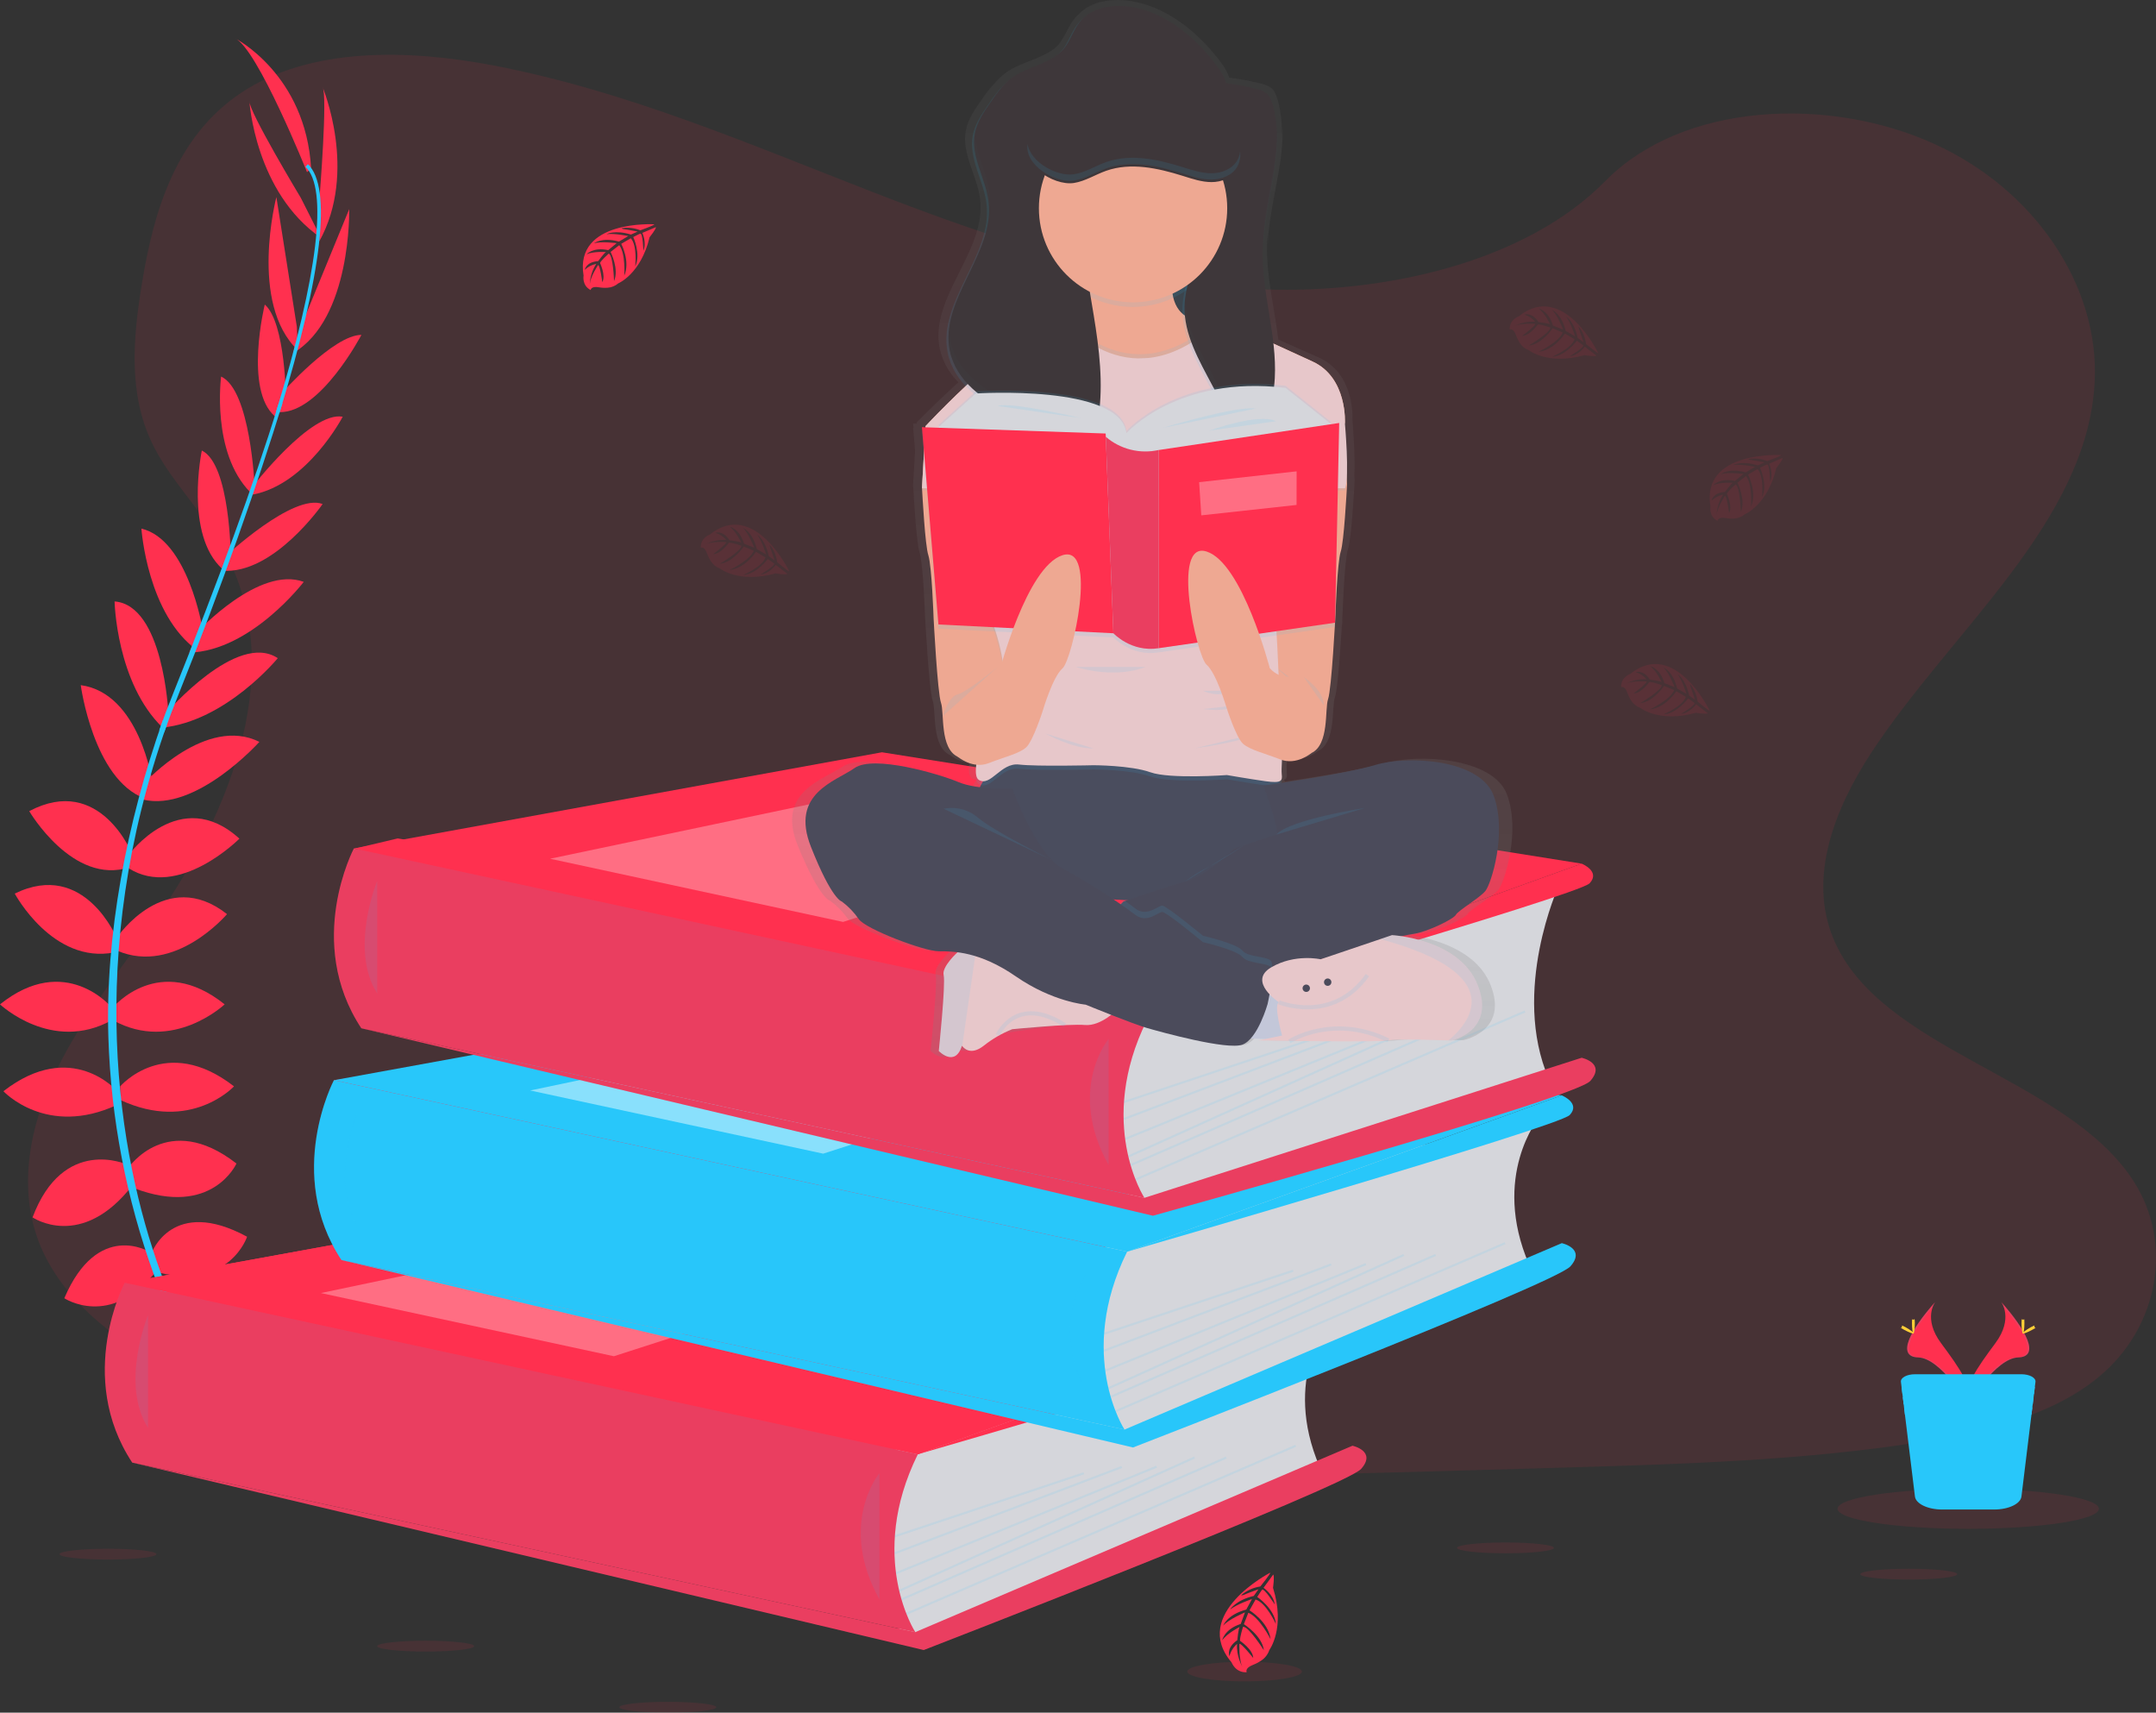 <svg width="520" height="413" viewBox="0 0 520 413" fill="none" xmlns="http://www.w3.org/2000/svg">
<rect x="0" y="0" width="520" height="413" fill="#333333" stroke="none"/>
<g clip-path="url(#clip0)">
<path opacity="0.1" d="M304.962 69.795C272.059 68.652 240.717 58.042 210.793 46.432C180.869 34.821 151.23 21.956 119.115 15.806C98.46 11.849 74.835 11.29 58.195 22.352C42.176 33.018 37.001 51.379 34.22 68.434C32.125 81.263 30.895 94.763 36.634 106.775C40.615 115.114 47.687 122.123 52.572 130.138C69.588 157.93 57.565 192.203 39.126 219.34C30.483 232.073 20.442 244.226 13.772 257.767C7.102 271.307 4.011 286.844 9.847 300.669C15.638 314.382 29.431 324.662 44.367 331.899C74.713 346.603 110.457 350.808 145.338 353.19C222.527 358.467 300.122 356.182 377.514 353.896C406.156 353.048 434.921 352.19 463.096 347.766C478.744 345.308 494.896 341.412 506.258 331.996C520.676 320.045 524.25 299.805 514.591 284.823C498.378 259.687 453.584 253.445 442.237 226.465C436.004 211.62 442.41 195.083 451.469 181.308C470.91 151.769 503.492 125.851 505.211 92.087C506.39 68.891 490.722 45.67 466.502 34.694C441.118 23.15 405.907 24.613 387.189 43.654C367.9 63.274 334.011 70.801 304.962 69.795Z" fill="#FF304F"/>
<path d="M221.378 350.702L47.367 349.853L30.076 309.339L91.215 304.905L80.559 260.484L201.485 244.826L85.689 204.611L95.918 202.183L282.115 232.53L271.861 301.852L257.204 339.949L221.378 350.702Z" fill="#FF304F"/>
<path d="M50.036 332.885C50.036 332.885 60.712 331.178 67.118 338.715C67.118 338.715 62.42 342.413 52.313 337.293L50.036 332.885Z" fill="#FF304F"/>
<path d="M48.917 332.717C48.917 332.717 42.105 341.092 45.46 350.417C45.46 350.417 51.012 348.198 51.617 336.892L48.917 332.717Z" fill="#FF304F"/>
<path d="M42.796 318.948C42.796 318.948 47.067 311.121 64.148 322.077C64.148 322.077 61.871 327.338 54.326 326.912C46.782 326.485 44.789 323.072 42.796 318.948Z" fill="#FF304F"/>
<path d="M41.693 318.384C41.693 318.384 32.832 317.368 31.973 337.633C31.973 337.633 37.59 338.797 41.581 332.387C45.572 325.977 43.935 322.381 41.693 318.384Z" fill="#FF304F"/>
<path d="M36.533 302.218C36.533 302.218 41.515 288.423 59.593 298.236C59.593 298.236 55.465 310.893 38.383 306.911L36.533 302.218Z" fill="#FF304F"/>
<path d="M30.981 281.597C30.981 281.597 40.376 267.661 57.031 280.582C57.031 280.582 51.195 293.665 32.405 286.554L30.981 281.597Z" fill="#FF304F"/>
<path d="M28.988 261.972C28.988 261.972 39.949 249.168 56.441 261.972C56.441 261.972 46.05 273.207 28.988 265.243V261.972Z" fill="#FF304F"/>
<path d="M27.28 242.911C27.28 242.911 38.383 229.543 54.184 242.2C54.184 242.2 41.657 254.003 27.28 246.04V242.911Z" fill="#FF304F"/>
<path d="M28.277 225.988C28.277 225.988 39.969 208.78 54.754 220.442C54.754 220.442 42.227 235.232 28.277 229.259V225.988Z" fill="#FF304F"/>
<path d="M30.981 206.221C30.981 206.221 43.365 189.155 57.743 202.239C57.743 202.239 43.081 217.029 30.981 209.349V206.221Z" fill="#FF304F"/>
<path d="M35.109 188.551C35.109 188.551 49.771 172.512 62.562 178.901C62.562 178.901 47.285 195.936 34.469 192.807L35.109 188.551Z" fill="#FF304F"/>
<path d="M40.234 171.801C40.234 171.801 57.153 152.155 66.995 158.717C66.995 158.717 54.53 173.954 39.034 175.478L40.234 171.801Z" fill="#FF304F"/>
<path d="M47.631 152.374C47.631 152.374 62.44 136.334 73.259 140.316C73.259 140.316 60.59 156.955 45.643 157.381L47.631 152.374Z" fill="#FF304F"/>
<path d="M54.326 134.201C54.326 134.201 70.697 118.842 77.814 121.544C77.814 121.544 65.999 138.61 53.615 137.614L54.326 134.201Z" fill="#FF304F"/>
<path d="M60.874 117.42C60.874 117.42 74.967 99.07 82.659 100.492C82.659 100.492 74.113 116.851 60.874 119.284V117.42Z" fill="#FF304F"/>
<path d="M67.982 94.794C67.982 94.794 80.437 80.73 87.168 80.76C87.168 80.76 77.336 99.552 67.468 99.38L67.982 94.794Z" fill="#FF304F"/>
<path d="M72.191 79.729L84.225 50.434C84.225 50.434 84.825 76.916 70.661 85.164L72.191 79.729Z" fill="#FF304F"/>
<path d="M77.077 47.422C77.077 47.422 79.07 22.957 77.788 20.966C77.788 20.966 86.39 41.307 76.995 58.23L77.077 47.422Z" fill="#FF304F"/>
<path d="M36.065 301.893C36.065 301.893 23.589 294.168 15.511 313.067C15.511 313.067 26.614 320.431 37.534 306.713L36.065 301.893Z" fill="#FF304F"/>
<path d="M30.58 280.81C30.58 280.81 15.277 273.837 7.855 293.568C7.855 293.568 19.675 301.695 31.973 285.798L30.58 280.81Z" fill="#FF304F"/>
<path d="M28.277 263.146C28.277 263.146 17.316 250.342 0.824 263.146C0.824 263.146 11.215 274.38 28.277 266.416V263.146Z" fill="#FF304F"/>
<path d="M26.904 242.911C26.904 242.911 15.801 229.543 0 242.2C0 242.2 12.527 254.003 26.904 246.04V242.911Z" fill="#FF304F"/>
<path d="M28.277 226.475C28.277 226.475 20.488 207.201 3.559 215.49C3.559 215.49 12.71 232.58 27.585 229.675L28.277 226.475Z" fill="#FF304F"/>
<path d="M31.962 206.124C31.962 206.124 24.22 186.514 7.051 195.606C7.051 195.606 17.565 213.58 31.2 209.151L31.962 206.124Z" fill="#FF304F"/>
<path d="M36.761 188.647C36.761 188.647 33.711 167.148 19.476 165.223C19.476 165.223 22.496 187.896 34.845 192.523L36.761 188.647Z" fill="#FF304F"/>
<path d="M40.595 171.841C40.595 171.841 39.405 145.939 27.636 145.035C27.636 145.035 28.032 164.695 39.268 175.508L40.595 171.841Z" fill="#FF304F"/>
<path d="M48.851 151.647C48.851 151.647 45.343 130.108 34.108 127.477C34.108 127.477 35.501 148.336 47.738 156.935L48.851 151.647Z" fill="#FF304F"/>
<path d="M55.658 134.379C55.658 134.379 55.541 111.94 48.678 108.644C48.678 108.644 44.423 128.96 53.671 137.243L55.658 134.379Z" fill="#FF304F"/>
<path d="M61.398 117.166C61.398 117.166 60.437 94.062 53.33 90.807C53.33 90.807 50.9 109.091 60.336 118.68L61.398 117.166Z" fill="#FF304F"/>
<path d="M68.973 96.637C68.973 96.637 68.932 77.845 63.859 73.437C63.859 73.437 58.815 94.022 66.324 100.416L68.973 96.637Z" fill="#FF304F"/>
<path d="M71.596 78.805L66.66 47.529C66.66 47.529 59.954 73.157 71.83 84.453L71.596 78.805Z" fill="#FF304F"/>
<path d="M72.557 47.717C72.557 47.717 59.888 26.69 60.148 24.354C60.148 24.354 61.495 46.391 77.433 57.367L72.557 47.717Z" fill="#FF304F"/>
<path d="M74.042 41.505C74.042 41.505 62.084 11.641 56.675 9.223C56.675 9.223 73.757 17.898 75.038 40.652L74.042 41.505Z" fill="#FF304F"/>
<path d="M67.407 99.558L66.589 99.309C76.68 66.433 79.197 45.472 73.681 40.215L74.265 39.596C80.117 45.142 77.743 65.874 67.407 99.558Z" fill="#28C7FA"/>
<path d="M39.619 176.534L38.409 176.103C39.481 173.091 40.635 170.033 41.845 167.021C52.379 140.794 61.347 116.394 67.097 97.663L68.149 97.155C62.389 115.922 53.579 141.256 43.035 167.519C41.83 170.475 40.681 173.517 39.619 176.534Z" fill="#28C7FA"/>
<path d="M65.079 357.487C64.916 357.309 48.561 338.908 37.158 307.495C30.477 289.104 26.758 269.77 26.141 250.215C25.358 225.77 30.493 198.475 39.288 173.68L40.244 174.797C20.498 230.447 28.343 278.134 38.749 306.85C50.031 337.979 66.202 356.177 66.36 356.36L65.079 357.487Z" fill="#28C7FA"/>
<path d="M320.656 318.42C320.656 318.42 309.131 332.473 318.282 353.719L226.263 393.588L217.433 395.437L213.365 377.661L216.085 355.227V342.966L320.656 318.42Z" fill="#D5D6DB"/>
<path d="M30.076 309.339L157.438 286.143L326.197 313.001L221.378 350.702L30.076 309.339Z" fill="#FF304F"/>
<path d="M30.076 309.339L157.438 286.143L326.197 313.001L221.378 350.702L30.076 309.339Z" fill="#FF304F"/>
<path d="M30.076 309.334C30.076 309.334 18.165 331.879 31.891 352.703L220.757 393.588C220.757 393.588 209.034 375.629 221.362 350.702L30.076 309.334Z" fill="#FF304F"/>
<path opacity="0.1" d="M30.076 309.334C30.076 309.334 18.165 331.879 31.891 352.703L220.757 393.588C220.757 393.588 209.034 375.629 221.362 350.702L30.076 309.334Z" fill="#28C7FA"/>
<path opacity="0.1" d="M35.704 317.15C35.704 317.15 28.897 333.646 35.704 344.322V317.15Z" fill="#28C7FA"/>
<path d="M220.758 393.588L326.197 348.64C326.197 348.64 332.095 349.909 328.282 354.226C324.469 358.543 222.791 397.905 222.791 397.905L31.891 352.703L220.758 393.588Z" fill="#FF304F"/>
<path opacity="0.1" d="M220.758 393.588L326.197 348.64C326.197 348.64 332.095 349.909 328.282 354.226C324.469 358.543 222.791 397.905 222.791 397.905L31.891 352.703L220.758 393.588Z" fill="#28C7FA"/>
<path opacity="0.1" d="M212.115 355.242C212.115 355.242 201.947 367.432 212.115 385.716V355.242Z" fill="#28C7FA"/>
<path opacity="0.1" d="M261.341 355.036L215.734 370.237L215.895 370.719L261.502 355.518L261.341 355.036Z" fill="#28C7FA"/>
<path opacity="0.1" d="M270.476 353.523L215.719 374.325L215.9 374.8L270.656 353.998L270.476 353.523Z" fill="#28C7FA"/>
<path opacity="0.1" d="M278.865 353.451L216.025 379.147L216.217 379.617L279.057 353.921L278.865 353.451Z" fill="#28C7FA"/>
<path opacity="0.1" d="M287.988 351.25L216.758 383.395L216.968 383.858L288.197 351.713L287.988 351.25Z" fill="#28C7FA"/>
<path opacity="0.1" d="M295.652 351.261L217.322 385.465L217.526 385.93L295.856 351.726L295.652 351.261Z" fill="#28C7FA"/>
<path opacity="0.1" d="M312.416 348.416L218.503 388.939L218.705 389.405L312.618 348.883L312.416 348.416Z" fill="#28C7FA"/>
<path opacity="0.3" d="M77.392 311.817L166.868 293.025L221.378 303.437L148.058 327.054L77.392 311.817Z" fill="white"/>
<path d="M326.197 313.001C326.197 313.001 330.824 314.865 328.109 317.744C325.394 320.624 221.363 350.702 221.363 350.702L326.197 313.001Z" fill="#FF304F"/>
<path d="M371.134 269.57C371.134 269.57 359.614 283.619 368.765 304.869L276.746 344.739L267.915 346.598L263.848 328.822L266.609 306.393V294.117L371.134 269.57Z" fill="#D5D6DB"/>
<path d="M80.559 260.484L207.916 237.294L376.68 264.151L271.861 301.852L80.559 260.484Z" fill="#28C7FA"/>
<path d="M80.539 260.484C80.539 260.484 68.622 283.03 82.349 303.853L271.215 344.739C271.215 344.739 259.497 326.764 271.84 301.847L80.539 260.484Z" fill="#28C7FA"/>
<path opacity="0.1" d="M80.539 260.484C80.539 260.484 68.622 283.03 82.349 303.853L271.215 344.739C271.215 344.739 259.497 326.764 271.84 301.847L212.115 288.931L80.539 260.484Z" fill="#28C7FA"/>
<path opacity="0.1" d="M86.182 268.301C86.182 268.301 79.38 284.792 86.182 295.473V268.301Z" fill="#28C7FA"/>
<path d="M271.235 344.739L376.68 299.79C376.68 299.79 382.573 301.06 378.76 305.377C374.947 309.694 273.269 349.056 273.269 349.056L82.369 303.853L271.235 344.739Z" fill="#28C7FA"/>
<path opacity="0.1" d="M271.235 344.739L376.68 299.79C376.68 299.79 382.573 301.06 378.76 305.377C374.947 309.694 273.269 349.056 273.269 349.056L82.369 303.853L271.235 344.739Z" fill="#28C7FA"/>
<path opacity="0.1" d="M262.593 306.393C262.593 306.393 252.425 318.582 262.593 336.867V306.393Z" fill="#28C7FA"/>
<path opacity="0.1" d="M311.823 306.192L266.216 321.393L266.376 321.875L311.984 306.674L311.823 306.192Z" fill="#28C7FA"/>
<path opacity="0.1" d="M320.964 304.677L266.208 325.479L266.388 325.953L321.145 305.152L320.964 304.677Z" fill="#28C7FA"/>
<path opacity="0.1" d="M329.346 304.597L266.506 330.294L266.698 330.764L329.538 305.067L329.346 304.597Z" fill="#28C7FA"/>
<path opacity="0.1" d="M338.474 302.398L267.245 334.543L267.454 335.006L338.684 302.861L338.474 302.398Z" fill="#28C7FA"/>
<path opacity="0.1" d="M346.131 302.402L267.802 336.606L268.005 337.072L346.335 302.867L346.131 302.402Z" fill="#28C7FA"/>
<path opacity="0.1" d="M362.899 299.557L268.987 340.08L269.188 340.546L363.101 300.024L362.899 299.557Z" fill="#28C7FA"/>
<path opacity="0.45" d="M127.875 262.968L217.351 244.176L271.861 254.588L198.541 278.205L127.875 262.968Z" fill="white"/>
<path d="M376.68 264.151C376.68 264.151 381.301 266.015 378.592 268.89C375.882 271.765 271.861 301.847 271.861 301.847L376.68 264.151Z" fill="#28C7FA"/>
<path d="M375.913 213.687C375.913 213.687 364.387 238.914 373.538 260.159L281.52 288.855L272.71 290.719L268.643 272.943L271.362 250.509V238.233L375.913 213.687Z" fill="#D5D6DB"/>
<path d="M85.353 204.606L212.715 181.41L381.479 208.267L276.655 245.969L85.353 204.606Z" fill="#FF304F"/>
<path d="M85.353 204.6C85.353 204.6 73.421 227.146 87.148 247.97L276.014 288.855C276.014 288.855 264.291 270.881 276.634 245.969L85.353 204.6Z" fill="#FF304F"/>
<path opacity="0.1" d="M85.353 204.6C85.353 204.6 73.421 227.146 87.148 247.97L276.014 288.855C276.014 288.855 264.291 270.881 276.634 245.969L85.353 204.6Z" fill="#28C7FA"/>
<path opacity="0.1" d="M90.981 212.417C90.981 212.417 84.174 228.913 90.981 239.589V212.417Z" fill="#28C7FA"/>
<path d="M276.034 288.855L381.474 255.08C381.474 255.08 387.372 256.35 383.559 260.667C379.746 264.984 278.068 293.172 278.068 293.172L87.168 247.97L276.034 288.855Z" fill="#FF304F"/>
<path opacity="0.1" d="M276.034 288.855L381.474 255.08C381.474 255.08 387.372 256.35 383.559 260.667C379.746 264.984 278.068 293.172 278.068 293.172L87.168 247.97L276.034 288.855Z" fill="#28C7FA"/>
<path opacity="0.1" d="M267.392 250.509C267.392 250.509 257.224 262.699 267.392 280.983V250.509Z" fill="#28C7FA"/>
<path opacity="0.1" d="M316.623 250.307L271.016 265.508L271.177 265.99L316.784 250.789L316.623 250.307Z" fill="#28C7FA"/>
<path opacity="0.1" d="M325.761 248.795L271.005 269.597L271.185 270.071L325.942 249.27L325.761 248.795Z" fill="#28C7FA"/>
<path opacity="0.1" d="M334.138 248.717L271.298 274.414L271.491 274.884L334.331 249.187L334.138 248.717Z" fill="#28C7FA"/>
<path opacity="0.1" d="M343.274 246.513L272.044 278.659L272.254 279.121L343.483 246.976L343.274 246.513Z" fill="#28C7FA"/>
<path opacity="0.1" d="M350.933 246.522L272.604 280.727L272.807 281.192L351.137 246.988L350.933 246.522Z" fill="#28C7FA"/>
<path opacity="0.1" d="M367.7 243.681L273.787 284.204L273.989 284.67L367.901 244.148L367.7 243.681Z" fill="#28C7FA"/>
<path opacity="0.3" d="M132.669 207.084L222.145 188.292L276.655 198.704L203.335 222.321L132.669 207.084Z" fill="white"/>
<path d="M381.474 208.267C381.474 208.267 386.101 210.131 383.386 213.011C380.671 215.891 276.655 245.969 276.655 245.969L381.474 208.267Z" fill="#FF304F"/>
<path d="M157.814 54.091C157.814 54.091 138.495 52.928 140.752 66.468C140.752 66.468 140.3 68.86 142.471 69.947C142.471 69.947 142.506 68.931 144.453 69.282C145.148 69.401 145.855 69.435 146.558 69.383C147.506 69.319 148.407 68.948 149.126 68.327C149.126 68.327 154.56 66.082 156.675 57.204C156.675 57.204 158.241 55.269 158.2 54.771L154.926 56.163C154.926 56.163 156.04 58.515 155.165 60.47C155.165 60.47 155.058 56.249 154.428 56.346C154.301 56.346 152.735 57.164 152.735 57.164C152.735 57.164 154.652 61.262 153.203 64.239C153.203 64.239 153.752 59.19 152.135 57.458L149.837 58.799C149.837 58.799 152.079 63.03 150.559 66.484C150.559 66.484 150.951 61.186 149.354 59.124L147.27 60.749C147.27 60.749 149.38 64.919 148.094 67.784C148.094 67.784 147.926 61.618 146.823 61.151C146.823 61.151 144.997 62.755 144.723 63.416C144.723 63.416 146.167 66.463 145.267 68.043C145.267 68.043 144.723 63.934 144.25 63.913C144.25 63.913 142.435 66.636 142.247 68.485C142.335 66.761 142.873 65.091 143.808 63.639C142.762 63.837 141.797 64.337 141.032 65.077C141.032 65.077 141.312 63.152 144.26 62.984C144.26 62.984 145.76 60.917 146.162 60.795C146.162 60.795 143.228 60.546 141.454 61.333C141.454 61.333 143.02 59.52 146.695 60.318L148.729 58.642C148.729 58.642 144.875 58.134 143.238 58.697C143.238 58.697 145.125 57.093 149.283 58.261L151.525 56.925C151.525 56.925 148.236 56.219 146.279 56.473C146.279 56.473 148.343 55.361 152.181 56.564L153.777 55.848C153.777 55.848 151.373 55.376 150.666 55.3C149.959 55.223 149.924 55.03 149.924 55.03C151.45 54.78 153.016 54.956 154.448 55.538C154.448 55.538 157.88 54.304 157.814 54.091Z" fill="#FF304F"/>
<path opacity="0.1" d="M429.598 109.746C429.598 109.746 410.28 108.583 412.537 122.123C412.537 122.123 412.085 124.516 414.255 125.602C414.255 125.602 414.291 124.587 416.238 124.937C416.933 125.054 417.64 125.088 418.343 125.039C419.282 124.97 420.174 124.599 420.885 123.982C420.885 123.982 426.324 121.737 428.434 112.859C428.434 112.859 430 110.924 429.959 110.427L426.696 111.818C426.696 111.818 427.809 114.17 426.935 116.125C426.935 116.125 426.828 111.905 426.202 112.001C426.075 112.001 424.504 112.819 424.504 112.819C424.504 112.819 426.421 116.917 424.977 119.894C424.977 119.894 425.526 114.845 423.905 113.113L421.607 114.454C421.607 114.454 423.849 118.685 422.329 122.139C422.329 122.139 422.72 116.841 421.124 114.779L419.044 116.404C419.044 116.404 421.149 120.574 419.863 123.439C419.863 123.439 419.695 117.273 418.592 116.806C418.592 116.806 416.772 118.411 416.492 119.071C416.492 119.071 417.936 122.118 417.041 123.698C417.041 123.698 416.492 119.589 416.025 119.569C416.025 119.569 414.21 122.291 414.021 124.14C414.109 122.415 414.649 120.745 415.587 119.294C414.54 119.493 413.573 119.992 412.806 120.732C412.806 120.732 413.091 118.807 416.035 118.639C416.035 118.639 417.534 116.572 417.936 116.445C417.936 116.445 415.008 116.201 413.228 116.989C413.228 116.989 414.794 115.175 418.47 115.973L420.503 114.297C420.503 114.297 416.645 113.789 415.013 114.353C415.013 114.353 416.894 112.748 421.058 113.916L423.294 112.58C423.294 112.58 420.005 111.874 418.048 112.128C418.048 112.128 420.112 111.016 423.95 112.219L425.552 111.503C425.552 111.503 423.142 111.031 422.435 110.955C421.729 110.879 421.693 110.686 421.693 110.686C423.219 110.432 424.786 110.608 426.218 111.193C426.218 111.193 429.659 109.959 429.598 109.746Z" fill="#FF304F"/>
<path opacity="0.1" d="M190.351 137.741C190.351 137.741 181.932 120.305 171.215 128.899C171.215 128.899 168.902 129.671 169.014 132.093C169.014 132.093 169.903 131.631 170.539 133.5C170.776 134.161 171.09 134.792 171.474 135.379C171.994 136.176 172.76 136.782 173.655 137.106C173.655 137.106 178.266 140.753 187.056 138.264C187.056 138.264 189.512 138.686 189.914 138.391L187.107 136.223C187.107 136.223 185.582 138.341 183.457 138.528C183.457 138.528 187.097 136.38 186.706 135.882C186.624 135.781 185.18 134.8 185.18 134.8C185.18 134.8 182.532 138.473 179.227 138.66C179.227 138.66 183.904 136.68 184.626 134.42L182.339 133.069C182.339 133.069 179.731 137.091 175.974 137.447C175.974 137.447 180.793 135.207 181.815 132.81L179.385 131.794C179.385 131.794 176.767 135.664 173.635 135.943C173.635 135.943 178.943 132.789 178.81 131.596C178.81 131.596 176.518 130.793 175.806 130.869C175.806 130.869 173.864 133.607 172.034 133.607C172.034 133.607 175.353 131.123 175.15 130.722C175.15 130.722 171.886 130.468 170.168 131.23C171.716 130.461 173.439 130.111 175.165 130.214C174.48 129.398 173.572 128.8 172.552 128.492C172.552 128.492 174.372 127.802 175.953 130.285C175.953 130.285 178.495 130.585 178.795 130.874C178.795 130.874 177.58 128.203 176.029 127.04C176.029 127.04 178.378 127.512 179.451 131.103L181.917 132.078C181.917 132.078 180.498 128.462 179.192 127.319C179.192 127.319 181.51 128.178 182.522 132.398L184.779 133.698C184.779 133.698 183.798 130.483 182.618 128.904C182.618 128.904 184.596 130.163 185.414 134.094L186.823 135.141C186.823 135.141 186.06 132.81 185.806 132.159C185.552 131.509 185.679 131.377 185.679 131.377C186.646 132.583 187.258 134.034 187.448 135.567C187.448 135.567 190.168 137.894 190.351 137.741Z" fill="#FF304F"/>
<path opacity="0.1" d="M385.46 85.113C385.46 85.113 377.046 67.677 366.324 76.271C366.324 76.271 364.016 77.043 364.123 79.465C364.123 79.465 365.018 79.008 365.648 80.872C365.885 81.536 366.201 82.168 366.589 82.756C367.107 83.552 367.871 84.156 368.765 84.478C368.765 84.478 373.381 88.125 382.166 85.641C382.166 85.641 384.621 86.058 385.028 85.763L382.237 83.589C382.237 83.589 380.712 85.712 378.592 85.9C378.592 85.9 382.227 83.747 381.835 83.249C381.754 83.147 380.31 82.167 380.31 82.167C380.31 82.167 377.666 85.839 374.357 86.027C374.357 86.027 379.039 84.046 379.761 81.791L377.438 80.451C377.438 80.451 374.835 84.468 371.073 84.829C371.073 84.829 375.892 82.584 376.919 80.186L374.484 79.171C374.484 79.171 371.866 83.046 368.739 83.32C368.739 83.32 374.042 80.166 373.909 78.978C373.909 78.978 371.622 78.17 370.91 78.251C370.91 78.251 368.968 80.984 367.133 80.984C367.133 80.984 370.457 78.5 370.254 78.099C370.254 78.099 366.99 77.845 365.267 78.607C366.815 77.838 368.538 77.488 370.264 77.591C369.582 76.775 368.675 76.176 367.656 75.869C367.656 75.869 369.476 75.179 371.057 77.662C371.057 77.662 373.599 77.967 373.899 78.257C373.899 78.257 372.684 75.58 371.129 74.417C371.129 74.417 373.477 74.894 374.55 78.505L377.021 79.481C377.021 79.481 375.602 75.859 374.296 74.716C374.296 74.716 376.614 75.575 377.621 79.795L379.883 81.096C379.883 81.096 378.897 77.886 377.717 76.301C377.717 76.301 379.7 77.561 380.513 81.492L381.922 82.538C381.922 82.538 381.164 80.207 380.905 79.557C380.646 78.907 380.778 78.78 380.778 78.78C381.742 79.987 382.353 81.437 382.542 82.97C382.542 82.97 385.302 85.276 385.46 85.113Z" fill="#FF304F"/>
<path opacity="0.1" d="M412.349 171.359C412.349 171.359 403.935 153.918 393.198 162.511C393.198 162.511 390.89 163.283 390.996 165.706C390.996 165.706 391.891 165.249 392.521 167.113C392.757 167.776 393.071 168.409 393.457 168.997C393.975 169.792 394.739 170.397 395.633 170.719C395.633 170.719 400.249 174.371 409.039 171.882C409.039 171.882 411.489 172.303 411.896 172.004L409.09 169.835C409.09 169.835 407.565 171.958 405.44 172.146C405.44 172.146 409.075 169.993 408.683 169.495C408.602 169.393 407.158 168.413 407.158 168.413C407.158 168.413 404.514 172.085 401.205 172.278C401.205 172.278 405.887 170.292 406.609 168.037L404.316 166.686C404.316 166.686 401.713 170.709 397.951 171.064C397.951 171.064 402.771 168.819 403.798 166.422L401.362 165.406C401.362 165.406 398.744 169.276 395.618 169.556C395.618 169.556 400.925 166.402 400.793 165.208C400.793 165.208 398.5 164.401 397.788 164.482C397.788 164.482 395.846 167.214 394.011 167.214C394.011 167.214 397.336 164.731 397.133 164.329C397.133 164.329 393.869 164.076 392.145 164.837C393.696 164.069 395.42 163.719 397.148 163.822C396.465 163.004 395.556 162.405 394.535 162.1C394.535 162.1 396.355 161.404 397.936 163.893C397.936 163.893 400.478 164.192 400.778 164.482C400.778 164.482 399.563 161.81 398.012 160.642C398.012 160.642 400.361 161.12 401.434 164.731L403.899 165.706C403.899 165.706 402.481 162.085 401.174 160.947C401.174 160.947 403.492 161.8 404.499 166.026L406.761 167.321C406.761 167.321 405.775 164.111 404.596 162.526C404.596 162.526 406.578 163.786 407.397 167.722L408.805 168.738C408.805 168.738 408.043 166.407 407.788 165.757C407.534 165.107 407.661 164.98 407.661 164.98C408.628 166.185 409.239 167.636 409.425 169.17C409.425 169.17 412.191 171.511 412.349 171.359Z" fill="#FF304F"/>
<path opacity="0.1" d="M102.669 398.271C109.124 398.271 114.357 397.687 114.357 396.966C114.357 396.245 109.124 395.66 102.669 395.66C96.214 395.66 90.981 396.245 90.981 396.966C90.981 397.687 96.214 398.271 102.669 398.271Z" fill="#FF304F"/>
<path opacity="0.1" d="M26.05 376.086C32.505 376.086 37.738 375.502 37.738 374.781C37.738 374.06 32.505 373.476 26.05 373.476C19.595 373.476 14.362 374.06 14.362 374.781C14.362 375.502 19.595 376.086 26.05 376.086Z" fill="#FF304F"/>
<path opacity="0.1" d="M161.073 413.005C167.528 413.005 172.761 412.421 172.761 411.7C172.761 410.979 167.528 410.395 161.073 410.395C154.618 410.395 149.385 410.979 149.385 411.7C149.385 412.421 154.618 413.005 161.073 413.005Z" fill="#FF304F"/>
<path opacity="0.1" d="M460.361 380.911C466.816 380.911 472.049 380.327 472.049 379.606C472.049 378.885 466.816 378.301 460.361 378.301C453.906 378.301 448.673 378.885 448.673 379.606C448.673 380.327 453.906 380.911 460.361 380.911Z" fill="#FF304F"/>
<path opacity="0.1" d="M363.101 374.578C369.556 374.578 374.789 373.993 374.789 373.272C374.789 372.552 369.556 371.967 363.101 371.967C356.646 371.967 351.413 372.552 351.413 373.272C351.413 373.993 356.646 374.578 363.101 374.578Z" fill="#FF304F"/>
<path opacity="0.1" d="M300.183 405.468C307.817 405.468 314.006 404.406 314.006 403.096C314.006 401.786 307.817 400.724 300.183 400.724C292.549 400.724 286.36 401.786 286.36 403.096C286.36 404.406 292.549 405.468 300.183 405.468Z" fill="#FF304F"/>
<path d="M306.35 379.255C306.35 379.255 287.102 389.19 297.046 400.892C297.046 400.892 297.982 403.431 300.686 403.254C300.686 403.254 300.147 402.268 302.211 401.481C302.946 401.197 303.644 400.827 304.291 400.379C305.165 399.775 305.818 398.903 306.151 397.895C306.151 397.895 310.086 392.633 307.036 382.897C307.036 382.897 307.433 380.144 307.087 379.697L304.748 382.902C304.748 382.902 307.163 384.522 307.443 386.904C307.443 386.904 304.901 382.907 304.392 383.349C304.281 383.441 303.233 385.101 303.233 385.101C303.233 385.101 307.422 387.94 307.733 391.628C307.733 391.628 305.374 386.462 302.827 385.726L301.367 388.326C301.367 388.326 305.943 391.11 306.451 395.295C306.451 395.295 303.792 389.987 301.078 388.916L300.005 391.663C300.005 391.663 304.418 394.467 304.825 397.951C304.825 397.951 301.134 392.126 299.807 392.308C299.807 392.308 298.973 394.888 299.085 395.686C299.085 395.686 302.201 397.768 302.257 399.815C302.257 399.815 299.38 396.184 298.937 396.422C298.937 396.422 298.754 400.074 299.639 401.974C299.639 401.974 298.114 399.261 298.363 396.422C297.471 397.21 296.83 398.241 296.517 399.388C296.517 399.388 295.689 397.382 298.419 395.533C298.419 395.533 298.678 392.694 298.993 392.344C298.993 392.344 296.04 393.786 294.784 395.554C294.784 395.554 295.247 392.918 299.253 391.607L300.269 388.824C300.269 388.824 296.263 390.521 295.028 392.014C295.028 392.014 295.918 389.398 300.585 388.144L301.967 385.604C301.967 385.604 298.409 386.803 296.67 388.144C296.67 388.144 298.017 385.894 302.394 384.858L303.518 383.258C303.518 383.258 300.935 384.177 300.213 384.507C299.492 384.837 299.349 384.675 299.349 384.675C300.669 383.56 302.272 382.832 303.981 382.572C303.981 382.572 306.528 379.428 306.35 379.255Z" fill="#FF304F"/>
<path d="M363.477 191.624C360.152 182.598 341.851 181.75 333.91 184.051C328.266 185.692 316.37 187.54 310.015 188.47L309.603 188.079C310.427 187.835 310.447 187.236 310.346 186.347C310.287 185.175 310.303 184.001 310.397 182.832C314.291 184.041 317.758 181.181 317.758 181.181C322.333 179.15 321.103 170.455 321.978 168.078C322.633 166.3 323.34 155.827 323.655 150.606H323.721L323.757 148.854C323.803 148.097 323.823 147.655 323.823 147.655C323.823 147.655 324.27 134.887 325.145 132.302C325.958 129.925 326.619 117.949 326.721 116.049C326.721 115.886 326.721 115.8 326.721 115.8L326.655 114.693C326.701 113.885 326.721 112.986 326.716 112.042C326.716 107.699 326.263 102.229 326.207 101.345C326.207 101.218 326.207 101.066 326.207 100.883C326.243 99.029 326.009 89.745 318.104 86.236C315.191 84.935 311.688 83.386 308.297 81.878C307.422 74.335 305.424 66.834 305.597 59.236C305.597 58.093 305.699 56.95 305.811 55.813C305.811 56.143 305.775 56.478 305.77 56.828C305.77 57.565 305.77 58.306 305.77 59.043C306.07 49.54 309.664 39.987 309.329 30.687C309.298 31.596 309.232 32.51 309.146 33.425C309.321 30.279 308.992 27.126 308.17 24.084C307.865 23.013 307.453 21.905 306.573 21.189C305.742 20.613 304.789 20.235 303.787 20.087C301.382 19.472 298.938 19.017 296.472 18.726C296.097 17.58 295.541 16.502 294.825 15.531C289.67 8.462 282.034 1.818 273.005 0.295C268.475 -0.467 263.264 0.168 260.183 3.403C259.861 3.687 259.559 3.993 259.278 4.317C257.621 6.293 256.909 8.888 255.211 10.859C255.099 10.991 254.972 11.113 254.85 11.24C251.525 14.211 246.345 14.831 242.649 17.497C241.997 17.976 241.387 18.507 240.824 19.087C239.334 20.561 237.999 22.183 236.838 23.927C235.175 26.263 233.467 28.696 232.939 31.484C231.876 37.071 235.684 42.369 236.39 47.991C237.966 60.572 224.032 71.735 226.67 84.148C227.374 87.198 228.929 89.985 231.154 92.188C225.719 97.105 221.093 101.874 221.093 101.874V102.158H220.234L220.32 103.174H220.234L220.707 108.684L220.234 116.709C220.234 116.709 220.234 116.796 220.234 116.958V116.999V117.217C220.234 117.217 220.234 117.303 220.234 117.466H220.264C220.422 120.407 221.047 130.981 221.79 133.211C222.664 135.796 223.106 148.564 223.106 148.564C223.106 148.564 224.072 166.61 224.957 168.997C225.841 171.384 224.586 180.054 229.176 182.101C230.519 183.13 232.11 183.788 233.788 184.01C233.554 185.91 233.701 187.286 234.459 187.718C234.783 187.908 235.15 188.013 235.526 188.023C235.215 188.484 234.938 188.968 234.698 189.47C232.875 189.28 231.085 188.859 229.37 188.216C224.438 186.184 208.073 181.613 203.32 184.828C198.566 188.043 187.128 190.958 192.41 203.9C197.692 216.841 200.153 217.166 200.153 217.166C201.778 218.345 203.205 219.777 204.377 221.407C205.963 223.789 220.742 229.238 224.438 229.238C226.009 229.214 227.58 229.292 229.141 229.472C229.141 229.472 225.13 232.987 225.663 235.028C226.197 237.07 224.443 253.414 224.443 253.414C224.443 253.414 228.51 257.508 230.249 252.139L230.31 252.221C230.635 252.663 232.395 254.659 235.704 252.139C237.059 251.113 238.497 250.202 240.005 249.417L256.029 247.152C257.7 247.048 259.375 247.036 261.047 247.116C263.589 247.325 266.085 245.821 267.656 244.658C270.976 245.918 274.708 247.294 276.482 247.797C280.081 248.813 296.624 253.247 300.493 251.86C301.297 251.541 302.012 251.032 302.578 250.377L306.268 250.494L304.54 250.839C304.54 250.839 307.905 250.895 312.481 250.956L312.288 251.068L318.027 251.017C326.426 251.093 335.862 251.119 337.102 250.839C339.044 250.408 349.136 250.712 352.11 250.839H352.938C352.938 250.839 364.026 248.63 359.451 237.39C355.933 228.756 345.119 226.247 340.32 225.556C341.673 225.287 342.837 225.079 343.61 224.957C346.96 224.449 353.467 221.402 353.996 220.36C354.525 219.319 359.98 216.297 361.388 214.576C362.796 212.854 366.817 200.649 363.477 191.624ZM271.637 216.881L271.093 217.059L270.727 217.181L270.025 217.872C269.466 217.496 268.866 217.1 268.241 216.693C269.344 216.759 270.478 216.826 271.637 216.881Z" fill="url(#paint0_linear)"/>
<path d="M304.052 163.329C304.052 163.329 311.83 183.645 316.253 181.613C320.676 179.582 319.476 170.947 320.32 168.581C321.164 166.214 322.1 148.265 322.1 148.265C322.1 148.265 322.527 135.567 323.37 132.997C324.153 130.636 324.789 118.726 324.896 116.851C324.896 116.689 324.896 116.603 324.896 116.603L324.057 101.874L319.308 100.69L308.297 104.753L306.772 113.454L306.177 116.851L305.923 118.299L304.052 163.329Z" fill="#EEA892"/>
<path opacity="0.1" d="M306.614 159.926C306.614 159.926 314.036 165.995 316.273 166.529C318.51 167.062 319.883 171.796 319.883 171.796" fill="#28C7FA"/>
<path d="M243.223 164.218C243.223 164.218 235.445 184.534 231.022 182.502C226.599 180.47 227.799 171.836 226.955 169.469C226.111 167.103 225.175 149.154 225.175 149.154C225.175 149.154 224.748 136.456 223.904 133.886C223.121 131.525 222.486 119.614 222.379 117.74C222.379 117.578 222.379 117.491 222.379 117.491L223.223 102.762L227.971 101.579L238.983 105.642L240.508 114.342L241.103 117.74L241.357 119.188L243.223 164.218Z" fill="#EEA892"/>
<path d="M293.874 55.498H276.512V82.533H293.874V55.498Z" fill="#3E373A"/>
<path opacity="0.1" d="M293.874 55.498H276.512V82.533H293.874V55.498Z" fill="#28C7FA"/>
<path d="M240.173 184.452C240.173 184.452 234.24 190.969 236.441 192.152C238.643 193.335 252.882 215.515 252.882 215.515C252.882 215.515 299.654 221.27 308.475 212.635C317.295 204.001 317.117 188.576 317.117 188.576C317.117 188.576 310.03 190.1 309.258 189.272C308.485 188.444 304.24 184.452 304.24 184.452C304.24 184.452 244.24 180.816 240.173 184.452Z" fill="#4B4B5B"/>
<path opacity="0.02" d="M240.173 184.452C240.173 184.452 234.24 190.969 236.441 192.152C238.643 193.335 252.882 215.515 252.882 215.515C252.882 215.515 299.654 221.27 308.475 212.635C317.295 204.001 317.117 188.576 317.117 188.576C317.117 188.576 310.03 190.1 309.258 189.272C308.485 188.444 304.24 184.452 304.24 184.452C304.24 184.452 244.24 180.816 240.173 184.452Z" fill="#28C7FA"/>
<path d="M324.372 102.087L309.12 114.276L304.509 114.612L302.816 114.734L274.382 116.816L244.896 114.662L240.508 114.342L234.916 113.936L223.223 102.762C223.223 102.762 231.5 93.905 238.749 87.927C241.606 85.565 244.306 83.655 246.273 82.904L246.609 82.787C247.847 82.305 248.951 81.535 249.832 80.542C255.557 74.645 260.849 60.094 260.849 60.094C260.849 60.094 286.101 47.062 283.05 64.157C280 81.253 294.403 77.027 294.403 77.027L299.151 79.191L301.027 80.049L305.811 82.238L316.604 87.185C325.074 91.081 324.372 102.087 324.372 102.087Z" fill="#EEA892"/>
<path opacity="0.1" d="M273.198 74.016C285.74 74.016 295.907 63.858 295.907 51.328C295.907 38.798 285.74 28.64 273.198 28.64C260.656 28.64 250.488 38.798 250.488 51.328C250.488 63.858 260.656 74.016 273.198 74.016Z" fill="#28C7FA"/>
<path opacity="0.1" d="M324.408 118.248H222.379C222.379 118.086 222.379 117.999 222.379 117.999L223.223 103.27C223.223 103.27 231.5 94.413 238.749 88.435L302.806 85.895L305.785 82.756L316.578 87.703C325.053 91.594 324.372 102.6 324.372 102.6C324.372 102.6 325.531 115.353 324.408 118.248Z" fill="#28C7FA"/>
<path d="M324.408 117.74H222.379C222.379 117.578 222.379 117.491 222.379 117.491L223.223 102.762C223.223 102.762 231.5 93.905 238.749 87.927L302.806 85.387L305.785 82.249L316.578 87.195C325.053 91.086 324.372 102.092 324.372 102.092C324.372 102.092 325.531 114.845 324.408 117.74Z" fill="#E7C7CA"/>
<path opacity="0.1" d="M256.843 76.438C256.843 76.438 272.938 96.927 294.377 76.017C315.816 55.107 296.751 122.657 296.751 122.657L250.488 128.142L256.843 76.438Z" fill="#28C7FA"/>
<path d="M256.843 77.454C256.843 77.454 272.938 97.942 294.377 77.032C315.816 56.122 296.751 123.672 296.751 123.672L250.488 129.158L256.843 77.454Z" fill="#E7C7CA"/>
<path opacity="0.1" d="M301.001 81.05L302.705 106.998L304.53 115.632L305.923 122.235C305.923 122.235 309.481 173.025 308.465 175.564C307.448 178.104 308.973 180.135 309.186 181.486C309.4 182.837 308.973 186.23 309.141 187.754C309.308 189.277 309.141 189.953 305.246 189.409C301.352 188.866 295.923 187.921 295.923 187.921C295.923 187.921 282.196 188.937 277.453 187.246C272.71 185.554 263.726 185.549 263.726 185.549C263.726 185.549 250.168 185.89 245.765 185.382C241.362 184.874 238.983 190.801 236.106 189.105C233.228 187.408 239.492 170.993 241.525 166.249C243.559 161.506 238.815 149.489 238.815 149.489L244.916 115.678L246.273 108.014V83.919L246.609 83.803C247.846 83.321 248.951 82.551 249.832 81.558L251.357 105.805L299.146 107.501V80.212" fill="#28C7FA"/>
<path d="M301.001 80.034L302.705 105.982L304.53 114.617L305.923 121.219C305.923 121.219 309.481 172.009 308.465 174.548C307.448 177.088 308.973 179.119 309.186 180.47C309.4 181.821 308.973 185.214 309.141 186.738C309.308 188.262 309.141 188.937 305.246 188.394C301.352 187.85 295.923 186.905 295.923 186.905C295.923 186.905 282.196 187.921 277.453 186.23C272.71 184.539 263.726 184.534 263.726 184.534C263.726 184.534 250.168 184.874 245.765 184.366C241.362 183.858 238.983 189.785 236.106 188.089C233.228 186.392 239.492 169.977 241.525 165.234C243.559 160.49 238.815 148.473 238.815 148.473L244.916 114.662L246.273 106.998V82.904L246.609 82.787C247.846 82.305 248.951 81.535 249.832 80.542L251.357 104.789L299.146 106.485V79.196" fill="#E7C7CA"/>
<path opacity="0.1" d="M306.497 25.882C306.207 24.821 305.806 23.719 304.972 23.008C304.176 22.436 303.256 22.061 302.288 21.911C299.969 21.301 297.611 20.85 295.231 20.56C294.891 19.432 294.377 18.364 293.706 17.395C288.724 10.366 281.352 3.738 272.679 2.24C268.139 1.453 262.877 2.159 259.969 5.734C258.373 7.7 257.687 10.305 256.075 12.235C252.969 15.983 247.361 16.446 243.447 19.346C241.357 20.869 239.842 23.079 238.363 25.222C236.761 27.543 235.114 29.961 234.606 32.734C233.589 38.275 237.255 43.557 237.931 49.149C239.456 61.658 226.034 72.756 228.571 85.098C230.051 92.295 236.706 97.364 243.589 99.933C246.014 100.843 248.785 101.747 249.919 104.073C250.427 105.089 250.513 106.262 250.991 107.288C252.598 110.711 257.88 110.843 260.717 108.349C263.554 105.856 264.448 101.823 264.784 98.059C266.146 81.624 259.558 65.386 260.325 48.91C260.554 43.928 261.957 38.275 266.426 36.02C272.44 32.973 279.675 38.051 286.294 37.081C289.426 44.696 290.091 53.099 288.195 61.11C287.143 65.493 285.323 69.744 285.191 74.264C284.992 81.146 288.709 87.434 291.922 93.519C292.611 94.656 293.072 95.918 293.279 97.231C293.33 98.564 293.081 99.892 292.552 101.117C290.737 105.998 287.605 110.528 287.25 115.724C287.145 116.33 287.282 116.954 287.631 117.461C287.989 117.799 288.451 118.007 288.942 118.05C294.433 118.99 299.181 114.129 301.861 109.248C304.848 103.857 306.588 97.867 306.955 91.716C307.509 81.375 303.798 71.202 304.026 60.851C304.291 49.083 309.614 37.234 306.497 25.882Z" fill="#28C7FA"/>
<path d="M307.006 25.374C306.716 24.313 306.314 23.211 305.48 22.5C304.684 21.929 303.765 21.553 302.796 21.403C300.477 20.794 298.12 20.342 295.74 20.052C295.4 18.924 294.885 17.856 294.215 16.887C289.232 9.858 281.861 3.23 273.188 1.732C268.648 0.945 263.386 1.651 260.478 5.226C258.882 7.192 258.195 9.797 256.584 11.727C253.477 15.476 247.87 15.938 243.955 18.838C241.866 20.361 240.351 22.571 238.871 24.714C237.27 27.035 235.623 29.453 235.114 32.226C234.098 37.767 237.763 43.049 238.439 48.641C239.964 61.151 226.543 72.248 229.08 84.59C230.559 91.787 237.214 96.856 244.098 99.426C246.523 100.335 249.293 101.239 250.427 103.565C250.935 104.581 251.022 105.754 251.5 106.78C253.106 110.203 258.388 110.335 261.225 107.841C264.062 105.348 264.957 101.315 265.292 97.551C266.655 81.116 260.066 64.879 260.834 48.402C261.063 43.42 262.466 37.767 266.934 35.512C272.949 32.465 280.183 37.544 286.802 36.574C289.935 44.188 290.6 52.591 288.704 60.602C287.651 64.985 285.831 69.236 285.699 73.757C285.501 80.638 289.217 86.926 292.43 93.011C293.12 94.149 293.581 95.41 293.788 96.724C293.838 98.057 293.59 99.384 293.061 100.609C291.246 105.49 288.114 110.02 287.758 115.216C287.654 115.823 287.791 116.446 288.139 116.953C288.498 117.292 288.96 117.499 289.451 117.542C294.942 118.482 299.69 113.621 302.369 108.74C305.356 103.349 307.097 97.359 307.463 91.208C308.017 80.867 304.306 70.694 304.535 60.343C304.799 48.575 310.122 36.726 307.006 25.374Z" fill="#3E373A"/>
<path d="M295.775 250.255L315.943 250.9L313.05 235.958L297.601 237.426L295.775 250.255Z" fill="#C3C7D9"/>
<path d="M358.266 214.84C356.909 216.531 351.657 219.578 351.149 220.594C350.641 221.61 344.372 224.657 341.149 225.165C337.926 225.673 327.763 227.877 325.897 229.061C324.56 229.914 313.828 232.616 306.777 234.114C304.867 234.566 302.934 234.913 300.986 235.155C297.936 235.323 264.555 223.982 264.555 223.982L270.991 217.379L271.347 217.257C273.167 216.643 281.576 213.804 286.243 212.453C291.5 210.929 297.6 204.667 297.6 204.667C297.6 204.667 306.579 201.619 307.768 201.279C308.958 200.939 304.718 189.43 304.718 189.43C304.718 189.43 324.204 186.728 331.83 184.437C339.456 182.146 357.082 182.995 360.3 191.969C363.518 200.944 359.644 213.148 358.266 214.84Z" fill="#4B4B5B"/>
<path d="M269.466 243.449C269.466 243.449 265.572 247.513 261.673 247.177C257.773 246.842 244.138 248.193 244.138 248.193C241.667 249.178 239.353 250.518 237.27 252.17C234.082 254.679 232.389 252.678 232.074 252.251L232.018 252.17C230.32 257.508 226.426 253.44 226.426 253.44C226.426 253.44 228.119 237.187 227.6 235.155C227.082 233.124 230.951 229.635 230.951 229.635L235.526 228.472L247.117 225.505L263.726 231.26L269.466 243.449Z" fill="#E7C7CA"/>
<path opacity="0.1" d="M235.506 228.472L232.074 252.251L232.018 252.17C230.32 257.508 226.426 253.44 226.426 253.44C226.426 253.44 228.119 237.187 227.6 235.155C227.082 233.124 230.951 229.635 230.951 229.635L235.506 228.472Z" fill="#28C7FA"/>
<path opacity="0.1" d="M259.492 160.83C259.492 160.83 268.47 163.877 276.268 160.83H259.492Z" fill="#28C7FA"/>
<path opacity="0.1" d="M290.142 166.59C290.142 166.59 293.869 168.449 296.751 166.59H290.142Z" fill="#28C7FA"/>
<path opacity="0.1" d="M290.142 170.998C290.142 170.998 296.411 171.836 297.6 170.145L290.142 170.998Z" fill="#28C7FA"/>
<path opacity="0.1" d="M288.109 180.47C288.109 180.47 299.883 178.947 302.806 176.915L288.109 180.47Z" fill="#28C7FA"/>
<path opacity="0.1" d="M252.181 176.915C252.181 176.915 258.79 180.638 263.706 180.47L252.181 176.915Z" fill="#28C7FA"/>
<path opacity="0.1" d="M306.772 234.114C304.862 234.566 302.929 234.913 300.981 235.155C297.931 235.323 264.55 223.982 264.55 223.982L270.986 217.379L271.342 217.257C272.359 217.973 273.193 218.588 273.787 219.055C276.589 221.259 279.293 218.38 280.31 218.38C281.327 218.38 290.137 225.658 290.137 225.658C290.137 225.658 298.271 227.522 299.629 229.213C300.986 230.904 305.73 230.569 306.573 231.753C306.828 232.118 306.858 233.017 306.772 234.114Z" fill="#28C7FA"/>
<path d="M244.138 190.12C244.138 190.12 235.913 190.593 231.169 188.597C226.426 186.601 210.666 181.994 206.09 185.229C201.515 188.465 190.498 191.324 195.582 204.194C200.666 217.064 203.04 217.399 203.04 217.399C204.613 218.578 205.986 220.001 207.107 221.615C208.632 223.987 222.867 229.401 226.426 229.401C229.985 229.401 236.253 229.401 245.064 235.496C253.874 241.59 261.84 242.271 261.84 242.271C261.84 242.271 273.025 246.842 276.507 247.858C279.99 248.874 295.902 253.272 299.634 251.921C303.366 250.57 305.735 242.098 305.735 242.098C305.735 242.098 307.428 234.48 306.579 233.297C305.73 232.113 300.986 232.448 299.634 230.757C298.282 229.066 290.142 227.202 290.142 227.202C290.142 227.202 281.352 219.919 280.336 219.919C279.319 219.919 276.614 222.793 273.813 220.594C268.233 216.465 262.37 212.731 256.268 209.42C249.832 206.033 244.138 190.12 244.138 190.12Z" fill="#4B4B5B"/>
<path opacity="0.1" d="M227.6 195.032C229.065 194.733 230.579 194.776 232.024 195.157C233.469 195.539 234.807 196.248 235.933 197.231C240 200.619 253.686 207.419 253.686 207.419" fill="#28C7FA"/>
<path opacity="0.1" d="M329.288 194.818C329.288 194.818 311.154 197.561 307.768 201.284L329.288 194.818Z" fill="#28C7FA"/>
<path d="M350.132 250.9H349.334C346.467 250.799 336.752 250.494 334.881 250.9C332.679 251.408 303.528 250.9 303.528 250.9L309.227 249.717C309.227 249.717 307.112 242.312 308.455 241.697C308.455 241.697 300.829 236.679 306.579 233.291C312.329 229.904 318.526 231.331 318.526 231.331L332.959 226.445L335.73 225.505C335.73 225.505 351.998 226.354 356.401 237.527C360.803 248.701 350.132 250.9 350.132 250.9Z" fill="#E7C7CA"/>
<path opacity="0.1" d="M350.132 250.9H349.334C354.067 247 364.774 235.125 332.959 226.47L335.729 225.531C335.729 225.531 351.998 226.379 356.401 237.553C360.803 248.726 350.132 250.9 350.132 250.9Z" fill="#28C7FA"/>
<path d="M320.224 237.736C320.715 237.736 321.113 237.338 321.113 236.847C321.113 236.356 320.715 235.958 320.224 235.958C319.732 235.958 319.334 236.356 319.334 236.847C319.334 237.338 319.732 237.736 320.224 237.736Z" fill="#4B4B5B"/>
<path d="M315.053 239.203C315.545 239.203 315.943 238.805 315.943 238.315C315.943 237.824 315.545 237.426 315.053 237.426C314.562 237.426 314.164 237.824 314.164 238.315C314.164 238.805 314.562 239.203 315.053 239.203Z" fill="#4B4B5B"/>
<g opacity="0.1">
<path opacity="0.1" d="M289.863 50.49C290.06 44.903 289.065 39.339 286.945 34.166C280.336 35.151 273.096 30.057 267.077 33.105C262.623 35.36 261.225 41.013 260.976 45.995C260.915 47.31 260.905 48.626 260.93 49.941C260.93 49.474 260.93 49.002 260.976 48.535C261.21 43.552 262.608 37.899 267.077 35.644C273.096 32.597 280.326 37.676 286.945 36.706C288.741 41.087 289.729 45.757 289.863 50.49Z" fill="#28C7FA"/>
<path opacity="0.1" d="M238.648 49.56C238.735 48.454 238.713 47.341 238.582 46.239C238.043 41.769 235.597 37.498 235.155 33.14C234.586 38.397 237.936 43.445 238.582 48.778C238.648 49.053 238.648 49.296 238.648 49.56Z" fill="#28C7FA"/>
<path opacity="0.1" d="M265.435 95.139C265.12 98.907 264.23 102.935 261.368 105.434C258.505 107.933 253.233 107.796 251.642 104.372C251.134 103.357 251.058 102.173 250.564 101.157C249.436 98.831 246.66 97.927 244.235 97.018C237.346 94.443 230.702 89.4 229.222 82.183C229.09 81.529 229 80.867 228.953 80.202C228.828 81.714 228.919 83.236 229.222 84.722C230.702 91.919 237.357 96.983 244.235 99.558C246.66 100.467 249.436 101.371 250.564 103.697C251.073 104.713 251.159 105.886 251.642 106.912C253.244 110.335 258.526 110.467 261.368 107.973C264.21 105.48 265.094 101.447 265.435 97.678C265.59 95.695 265.642 93.705 265.592 91.716C265.592 92.869 265.526 94.006 265.435 95.139Z" fill="#28C7FA"/>
<path opacity="0.1" d="M304.703 57.936C304.703 58.672 304.703 59.403 304.703 60.135C304.987 50.688 308.455 41.19 308.114 31.942C307.85 40.495 304.896 49.24 304.703 57.936Z" fill="#28C7FA"/>
<path opacity="0.1" d="M293.793 96.15C293.918 95.547 293.957 94.93 293.909 94.316C293.705 93.002 293.244 91.74 292.552 90.603C289.614 85.017 286.263 79.298 285.867 73.096C285.867 73.36 285.831 73.604 285.826 73.889C285.623 80.766 289.339 87.058 292.552 93.143C293.098 94.085 293.515 95.097 293.793 96.15Z" fill="#28C7FA"/>
<path opacity="0.1" d="M307.626 88.8C307.247 94.954 305.494 100.944 302.496 106.333C299.812 111.214 295.069 116.074 289.573 115.135C289.081 115.092 288.618 114.883 288.262 114.54C288.158 114.424 288.077 114.29 288.023 114.144C287.962 114.54 287.911 114.942 287.88 115.348C287.775 115.953 287.912 116.575 288.262 117.08C288.618 117.422 289.081 117.632 289.573 117.674C295.069 118.614 299.812 113.753 302.496 108.872C305.494 103.484 307.247 97.493 307.626 91.34C307.687 90.151 307.692 88.968 307.657 87.785C307.646 88.125 307.646 88.46 307.626 88.8Z" fill="#28C7FA"/>
</g>
<path opacity="0.1" d="M308.455 241.697C308.455 241.697 321.322 247.091 329.807 235.155" stroke="#28C7FA" stroke-miterlimit="10"/>
<path opacity="0.1" d="M310.986 251.124C310.986 251.124 321.495 244.298 334.881 250.9" stroke="#28C7FA" stroke-miterlimit="10"/>
<path opacity="0.1" d="M240.646 249.575C240.646 249.575 245.059 239.63 256.843 247.213" stroke="#28C7FA" stroke-miterlimit="10"/>
<path opacity="0.1" d="M226.34 102.508L235.338 94.382C235.338 94.382 270.229 92.097 271.673 103.946C271.673 103.946 284.042 89.897 310.056 93.026L321.062 101.782L290.641 115.119L261.078 125.364L239.303 115.627L226.34 102.508Z" fill="#28C7FA"/>
<path d="M226.34 103.016L235.338 94.89C235.338 94.89 270.229 92.605 271.673 104.454C271.673 104.454 284.042 90.405 310.056 93.534L321.062 102.29L290.641 115.627L261.078 125.872L239.303 116.135L226.34 103.016Z" fill="#D5D6DB"/>
<path opacity="0.1" d="M222.359 104.032L226.34 151.607L268.536 153.725L266.706 106.353L266.67 105.556L222.359 104.032Z" fill="#28C7FA"/>
<path d="M222.359 103.016L226.34 150.591L268.536 152.709L266.706 105.337L266.67 104.54L222.359 103.016Z" fill="#FF304F"/>
<path opacity="0.1" d="M322.995 103.016L279.466 109.538V157.326L322.003 151.185L322.995 103.016Z" fill="#28C7FA"/>
<path d="M322.995 102.001L279.466 108.522V156.31L322.003 150.169L322.995 102.001Z" fill="#FF304F"/>
<path opacity="0.3" d="M312.73 113.662L289.217 116.272L289.731 124.277L312.715 121.768L312.73 113.662Z" fill="white"/>
<path d="M228.627 176.067L231.022 182.502C231.022 182.502 234.58 185.549 238.475 184.026C242.369 182.502 245.765 181.745 247.458 180.262C249.151 178.779 251.525 171.328 251.525 171.328C251.525 171.328 253.899 163.202 256.268 161.17C258.637 159.139 264.911 131.149 256.268 133.886C247.626 136.624 241.017 162.019 241.017 162.019C241.017 162.019 239.491 163.877 237.29 164.05C235.089 164.223 230.681 163.71 229.832 165.574C228.983 167.438 226.085 172.344 228.627 176.067Z" fill="#EEA892"/>
<path opacity="0.1" d="M279.466 109.533C277.237 110.034 274.922 110.008 272.706 109.456C270.489 108.904 268.432 107.841 266.7 106.353L268.536 153.72C268.536 153.72 272.857 158.392 279.466 157.326V109.533Z" fill="#28C7FA"/>
<path d="M279.466 108.517C277.237 109.019 274.922 108.992 272.706 108.44C270.489 107.888 268.432 106.826 266.7 105.337L268.536 152.704C268.536 152.704 272.857 157.376 279.466 156.31V108.517Z" fill="#FF304F"/>
<path opacity="0.1" d="M279.466 108.517C277.237 109.019 274.922 108.992 272.706 108.44C270.489 107.888 268.432 106.826 266.7 105.337L268.536 152.704C268.536 152.704 272.857 157.376 279.466 156.31V108.517Z" fill="#28C7FA"/>
<path opacity="0.1" d="M280.483 103.179C280.483 103.179 298.19 97.77 302.806 98.532L280.483 103.179Z" fill="#28C7FA"/>
<path opacity="0.1" d="M260.676 100.817C260.676 100.817 243.513 96.754 240.646 97.907L260.676 100.817Z" fill="#28C7FA"/>
<path opacity="0.1" d="M291.647 103.854C291.647 103.854 303.488 99.517 307.768 101.579L291.647 103.854Z" fill="#28C7FA"/>
<path opacity="0.1" d="M285.684 212.661C287.519 211.284 289.472 210.072 291.52 209.039C294.57 207.572 300.163 203.762 300.163 203.762" fill="#28C7FA"/>
<path opacity="0.1" d="M240.646 160.83C240.646 160.83 233.218 166.899 230.986 167.433C228.754 167.966 227.377 172.7 227.377 172.7" fill="#28C7FA"/>
<path d="M318.627 175.163L316.258 181.613C316.258 181.613 312.7 184.661 308.8 183.137C304.901 181.613 301.515 180.856 299.817 179.373C298.119 177.89 295.75 170.439 295.75 170.439C295.75 170.439 293.381 162.313 291.007 160.282C288.632 158.25 282.364 130.26 291.007 132.997C299.649 135.735 306.258 161.13 306.258 161.13C306.258 161.13 307.783 162.989 309.985 163.161C312.186 163.334 316.594 162.821 317.443 164.685C318.292 166.549 321.169 171.455 318.627 175.163Z" fill="#EEA892"/>
<path opacity="0.1" d="M314.474 163.298C314.474 163.298 319.329 166.417 319.309 170.145L314.474 163.298Z" fill="#28C7FA"/>
<path d="M273.279 72.903C285.821 72.903 295.989 62.746 295.989 50.216C295.989 37.685 285.821 27.528 273.279 27.528C260.737 27.528 250.569 37.685 250.569 50.216C250.569 62.746 260.737 72.903 273.279 72.903Z" fill="#EEA892"/>
<path d="M259.019 44.126C261.774 43.694 264.189 42.094 266.822 41.175C272.715 39.108 279.232 40.525 285.196 42.389C287.483 43.105 289.807 43.913 292.206 43.913C294.606 43.913 297.153 42.932 298.378 40.865C299.507 38.966 299.288 36.497 298.337 34.501C297.387 32.505 295.796 30.9 294.189 29.387C288.902 24.399 282.344 19.737 275.089 20.245C272.171 20.453 269.38 21.494 266.695 22.647C263.315 24.102 260.025 25.758 256.843 27.604C254.397 29.021 249.868 30.916 248.459 33.506C245.257 39.342 254.037 44.908 259.019 44.126Z" fill="#3E373A"/>
<path opacity="0.1" d="M298.378 38.732C297.153 40.799 294.606 41.779 292.206 41.779C289.807 41.779 287.483 41.002 285.191 40.286C279.227 38.422 272.715 37 266.817 39.072C264.189 39.992 261.769 41.612 259.014 42.018C254.997 42.648 248.531 39.154 247.829 34.709C247.041 39.844 254.54 44.243 259.014 43.542C261.769 43.11 264.189 41.51 266.817 40.596C272.715 38.524 279.227 39.946 285.191 41.81C287.483 42.526 289.802 43.334 292.206 43.303C294.611 43.273 297.153 42.328 298.378 40.256C299.013 39.128 299.263 37.825 299.09 36.543C299.011 37.315 298.768 38.061 298.378 38.732Z" fill="#28C7FA"/>
<path d="M482.674 313.986C482.674 313.986 485.689 317.922 481.281 323.87C476.873 329.817 473.244 334.835 474.708 338.543C474.708 338.543 481.357 327.501 486.767 327.343C492.176 327.186 488.617 320.624 482.674 313.986Z" fill="#FF304F"/>
<path opacity="0.1" d="M482.674 313.986C482.937 314.366 483.144 314.782 483.289 315.22C488.566 321.416 491.383 327.201 486.304 327.343C481.576 327.481 475.907 335.927 474.55 338.055C474.593 338.227 474.646 338.397 474.708 338.563C474.708 338.563 481.357 327.521 486.767 327.364C492.176 327.206 488.617 320.624 482.674 313.986Z" fill="#28C7FA"/>
<path d="M488.266 319.004C488.266 320.39 488.109 321.513 487.921 321.513C487.732 321.513 487.57 320.39 487.57 319.004C487.57 317.617 487.763 318.273 487.956 318.273C488.149 318.273 488.266 317.617 488.266 319.004Z" fill="#FFD037"/>
<path d="M490.193 320.66C488.978 321.32 487.916 321.721 487.824 321.554C487.733 321.386 488.643 320.71 489.858 320.03C491.073 319.349 490.595 319.847 490.686 320.03C490.778 320.213 491.413 319.994 490.193 320.66Z" fill="#FFD037"/>
<path d="M466.741 313.986C466.741 313.986 463.726 317.922 468.134 323.87C472.542 329.817 476.172 334.835 474.703 338.543C474.703 338.543 468.058 327.501 462.643 327.343C457.229 327.186 460.813 320.624 466.741 313.986Z" fill="#FF304F"/>
<path opacity="0.1" d="M466.741 313.986C466.479 314.366 466.271 314.782 466.126 315.22C460.849 321.416 458.032 327.201 463.111 327.343C467.834 327.481 473.508 335.927 474.865 338.055C474.823 338.228 474.768 338.397 474.702 338.563C474.702 338.563 468.058 327.521 462.643 327.364C457.229 327.206 460.813 320.624 466.741 313.986Z" fill="#28C7FA"/>
<path d="M461.139 319.004C461.139 320.39 461.291 321.513 461.484 321.513C461.678 321.513 461.835 320.39 461.835 319.004C461.835 317.617 461.637 318.273 461.449 318.273C461.261 318.273 461.139 317.617 461.139 319.004Z" fill="#FFD037"/>
<path d="M459.217 320.66C460.432 321.32 461.495 321.721 461.586 321.554C461.678 321.386 460.768 320.71 459.553 320.03C458.338 319.349 458.816 319.847 458.724 320.03C458.632 320.213 457.997 319.994 459.217 320.66Z" fill="#FFD037"/>
<path opacity="0.1" d="M474.708 368.671C492.116 368.671 506.228 366.508 506.228 363.841C506.228 361.173 492.116 359.011 474.708 359.011C457.3 359.011 443.188 361.173 443.188 363.841C443.188 366.508 457.3 368.671 474.708 368.671Z" fill="#FF304F"/>
<path d="M490.93 333.235L490.778 334.464L490.564 336.201L490.478 336.927L490.264 338.664L490.173 339.391L489.964 341.123L487.549 360.88C487.336 362.642 484.453 364.019 480.971 364.019H468.439C464.957 364.019 462.079 362.642 461.861 360.88L459.446 341.123L459.232 339.391L459.146 338.664L458.932 336.927L458.841 336.201L458.632 334.464L458.48 333.235C458.363 332.219 459.919 331.396 461.891 331.396H487.524C489.492 331.396 491.052 332.235 490.93 333.235Z" fill="#28C7FA"/>
<path d="M490.778 334.464L490.569 336.201H458.846L458.632 334.464H490.778Z" fill="#28C7FA"/>
<path d="M490.478 336.927L490.269 338.664H459.146L458.932 336.927H490.478Z" fill="#28C7FA"/>
<path d="M490.178 339.391L489.964 341.128H459.446L459.237 339.391H490.178Z" fill="#28C7FA"/>
</g>
<defs>
<linearGradient id="paint0_linear" x1="277.905" y1="254.923" x2="277.905" y2="1.61811e-05" gradientUnits="userSpaceOnUse">
<stop stop-color="#808080" stop-opacity="0.25"/>
<stop offset="0.54" stop-color="#808080" stop-opacity="0.12"/>
<stop offset="1" stop-color="#808080" stop-opacity="0.1"/>
</linearGradient>
<clipPath id="clip0">
<rect width="520" height="413" fill="white"/>
</clipPath>
</defs>
</svg>
